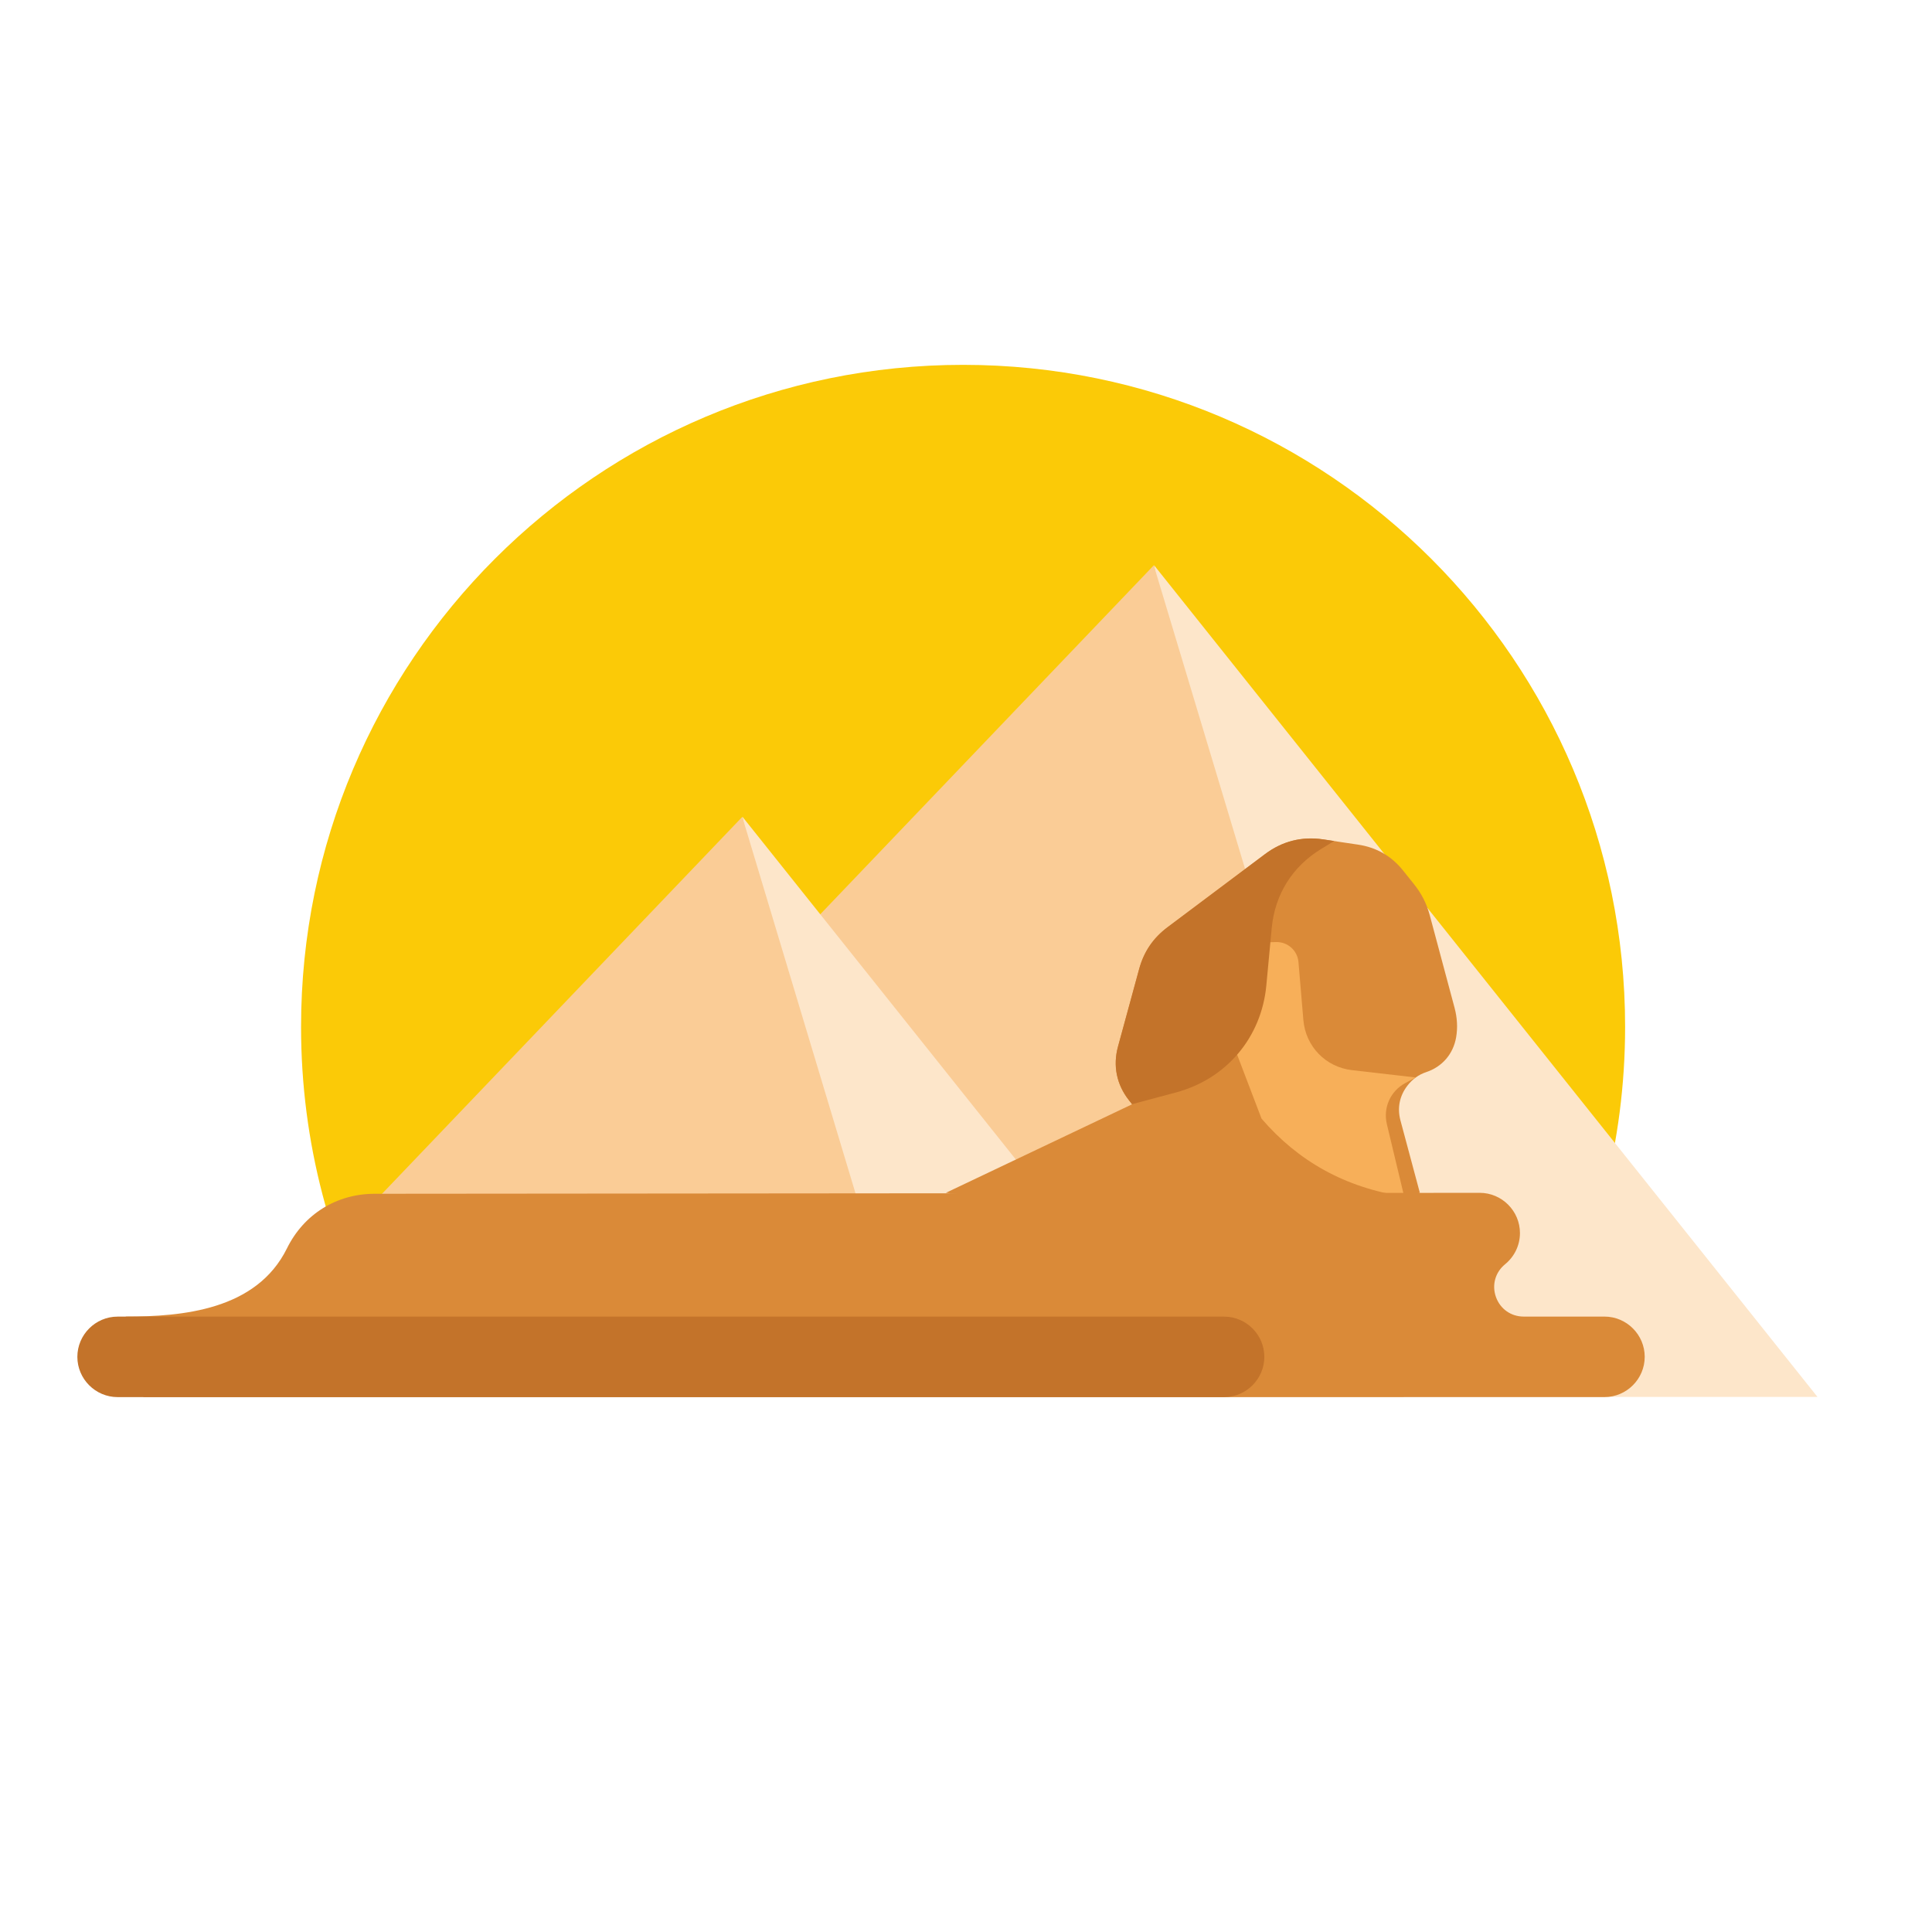 <?xml version="1.0" encoding="UTF-8" standalone="no"?>
<!-- Created with Inkscape (http://www.inkscape.org/) -->

<svg
   version="1.1"
   id="svg1"
   width="880"
   height="880"
   viewBox="0 0 880 880"
   sodipodi:docname="egyptian-sphinx-publicdomainvectors.org.svg"
   inkscape:version="1.3.2 (091e20e, 2023-11-25, custom)"
   xmlns:inkscape="http://www.inkscape.org/namespaces/inkscape"
   xmlns:sodipodi="http://sodipodi.sourceforge.net/DTD/sodipodi-0.dtd"
   xmlns="http://www.w3.org/2000/svg"
   xmlns:svg="http://www.w3.org/2000/svg">
  <defs
     id="defs1">
    <clipPath
       clipPathUnits="userSpaceOnUse"
       id="clipPath3">
      <path
         d="M 0,660 H 660 V 0 H 0 Z"
         transform="translate(-329.005,-535.363)"
         id="path3" />
    </clipPath>
    <clipPath
       clipPathUnits="userSpaceOnUse"
       id="clipPath5">
      <path
         d="M 0,660 H 660 V 0 H 0 Z"
         transform="translate(-394.218,-466.949)"
         id="path5" />
    </clipPath>
    <clipPath
       clipPathUnits="userSpaceOnUse"
       id="clipPath7">
      <path
         d="M 0,660 H 660 V 0 H 0 Z"
         transform="translate(-122.554,-182.721)"
         id="path7" />
    </clipPath>
    <clipPath
       clipPathUnits="userSpaceOnUse"
       id="clipPath9">
      <path
         d="M 0,660 H 660 V 0 H 0 Z"
         transform="translate(-253.622,-380.996)"
         id="path9" />
    </clipPath>
    <clipPath
       clipPathUnits="userSpaceOnUse"
       id="clipPath11">
      <path
         d="M 0,660 H 660 V 0 H 0 Z"
         transform="translate(-64.111,-182.721)"
         id="path11" />
    </clipPath>
    <clipPath
       clipPathUnits="userSpaceOnUse"
       id="clipPath13">
      <path
         d="M 0,660 H 660 V 0 H 0 Z"
         transform="translate(-485.044,-252.513)"
         id="path13" />
    </clipPath>
    <clipPath
       clipPathUnits="userSpaceOnUse"
       id="clipPath15">
      <path
         d="M 0,660 H 660 V 0 H 0 Z"
         transform="translate(-483.626,-291.916)"
         id="path15" />
    </clipPath>
    <clipPath
       clipPathUnits="userSpaceOnUse"
       id="clipPath17">
      <path
         d="M 0,660 H 660 V 0 H 0 Z"
         transform="translate(-455.788,-372.704)"
         id="path17" />
    </clipPath>
    <clipPath
       clipPathUnits="userSpaceOnUse"
       id="clipPath19">
      <path
         d="M 0,660 H 660 V 0 H 0 Z"
         transform="translate(-128,-252.19)"
         id="path19" />
    </clipPath>
    <clipPath
       clipPathUnits="userSpaceOnUse"
       id="clipPath21">
      <path
         d="M 0,660 H 660 V 0 H 0 Z"
         transform="translate(-40.177,-210.226)"
         id="path21" />
    </clipPath>
  </defs>
  <sodipodi:namedview
     id="namedview1"
     pagecolor="#ffffff"
     bordercolor="#000000"
     borderopacity="0.25"
     inkscape:showpageshadow="2"
     inkscape:pageopacity="0.0"
     inkscape:pagecheckerboard="0"
     inkscape:deskcolor="#d1d1d1"
     inkscape:zoom="0.67272727"
     inkscape:cx="439.25676"
     inkscape:cy="440"
     inkscape:window-width="1440"
     inkscape:window-height="830"
     inkscape:window-x="-6"
     inkscape:window-y="-6"
     inkscape:window-maximized="1"
     inkscape:current-layer="g1">
    <inkscape:page
       x="0"
       y="0"
       inkscape:label="1"
       id="page1"
       width="880"
       height="880"
       margin="243.628 52.087 166.183 35.232"
       bleed="0" />
  </sodipodi:namedview>
  <g
     id="g1"
     inkscape:groupmode="layer"
     inkscape:label="1">
    <g
       id="group-MC0">
      <path
         id="path2"
         d="m 0,0 c 124.936,0 226.215,-101.28 226.215,-226.216 0,-39.523 -10.146,-76.671 -27.958,-109.003 h -396.514 c -17.812,32.332 -27.96,69.48 -27.96,109.003 C -226.217,-101.28 -124.936,0 0,0"
         style="fill:#fbca07;fill-opacity:1;fill-rule:evenodd;stroke:none"
         transform="matrix(1.333,0,0,-1.333,438.673,166.182)"
         clip-path="url(#clipPath3)" />
      <path
         id="path4"
         d="M 0,0 226.718,-284.228 H 55.45 Z"
         style="fill:#fde6ca;fill-opacity:1;fill-rule:evenodd;stroke:none"
         transform="matrix(1.333,0,0,-1.333,525.624,257.401)"
         clip-path="url(#clipPath5)" />
      <path
         id="path6"
         d="M 0,0 271.664,284.228 357.146,0 Z"
         style="fill:#facc96;fill-opacity:1;fill-rule:evenodd;stroke:none"
         transform="matrix(1.333,0,0,-1.333,163.405,636.372)"
         clip-path="url(#clipPath7)" />
      <path
         id="path8"
         d="M 0,0 158.155,-198.275 H 38.682 Z"
         style="fill:#fde6ca;fill-opacity:1;fill-rule:evenodd;stroke:none"
         transform="matrix(1.333,0,0,-1.333,338.163,372.005)"
         clip-path="url(#clipPath9)" />
      <path
         id="path10"
         d="M 0,0 189.511,198.275 249.144,0 Z"
         style="fill:#facc96;fill-opacity:1;fill-rule:evenodd;stroke:none"
         transform="matrix(1.333,0,0,-1.333,85.482,636.372)"
         clip-path="url(#clipPath11)" />
      <path
         id="path12"
         d="m 0,0 -6.631,24.747 c -1.135,4.236 -0.314,8.362 2.355,11.842 1.724,2.246 3.909,3.817 6.421,4.649 5.494,1.819 9.27,6.203 10.251,11.908 0.564,3.273 0.383,6.648 -0.542,10.103 L 3.425,94.707 c -1.109,4.135 -2.798,7.475 -5.472,10.817 l -3.666,4.581 c -3.993,4.993 -9.115,7.937 -15.436,8.878 L -33,120.748 c -7.31,1.09 -13.994,-0.601 -19.907,-5.038 L -86.199,90.743 c -4.941,-3.705 -8.093,-8.347 -9.717,-14.303 l -7.219,-26.47 c -1.789,-6.557 -0.49,-12.973 3.709,-18.318 L -98.325,30.251 -161.971,0 -48.818,-11.689 Z"
         style="fill:#da8a38;fill-opacity:1;fill-rule:evenodd;stroke:none"
         transform="matrix(1.333,0,0,-1.333,646.725,543.316)"
         clip-path="url(#clipPath13)" />
      <path
         id="path14"
         d="m 0,0 -3.499,-1.875 c -5.149,-2.756 -7.703,-8.442 -6.344,-14.122 l 5.911,-24.688 c -20.232,3.022 -36.314,12.151 -48.754,26.633 l -15.47,40.568 14.095,19.595 6.362,0.163 c 3.963,0.102 7.306,-2.894 7.639,-6.841 l 1.674,-19.792 c 0.765,-9.033 7.617,-16.096 16.62,-17.133 z"
         style="fill:#f7af59;fill-opacity:1;fill-rule:evenodd;stroke:none"
         transform="matrix(1.333,0,0,-1.333,644.835,490.779)"
         clip-path="url(#clipPath15)" />
      <path
         id="path16"
         d="m 0,0 -3.744,0.557 c -7.311,1.089 -13.994,-0.601 -19.907,-5.038 l -33.292,-24.967 c -4.941,-3.705 -8.093,-8.347 -9.717,-14.303 l -7.219,-26.471 c -1.789,-6.556 -0.49,-12.972 3.709,-18.317 l 1.101,-1.401 14.995,4.018 c 17.252,4.623 29.211,18.783 30.878,36.567 l 1.83,19.507 c 1.089,11.609 7.04,21.128 17,27.191 z"
         style="fill:#c3732a;fill-opacity:1;fill-rule:evenodd;stroke:none"
         transform="matrix(1.333,0,0,-1.333,607.717,383.061)"
         clip-path="url(#clipPath17)" />
      <path
         id="path18"
         d="m 0,0 377.586,0.322 c 7.563,0 13.752,-6.189 13.752,-13.751 0,-4.286 -1.986,-8.132 -5.085,-10.658 -3.361,-2.742 -4.576,-7.098 -3.121,-11.184 1.457,-4.088 5.149,-6.694 9.489,-6.694 h 27.595 c 7.564,0 13.752,-6.188 13.752,-13.752 0,-7.562 -6.189,-13.753 -13.752,-13.753 H -79.015 l -6.058,27.505 c 19.308,0 44.664,2.166 55.095,23.309 C -24.205,-6.961 -13.041,-0.012 0,0"
         style="fill:#da8a38;fill-opacity:1;fill-rule:evenodd;stroke:none"
         transform="matrix(1.333,0,0,-1.333,170.667,543.746)"
         clip-path="url(#clipPath19)" />
      <path
         id="path20"
         d="m 0,0 h 378.086 c 7.563,0 13.75,-6.189 13.75,-13.752 v -10e-4 c 0,-7.561 -6.187,-13.752 -13.75,-13.752 L 0,-27.505 c -7.565,0 -13.753,6.191 -13.753,13.752 v 10e-4 C -13.753,-6.189 -7.565,0 0,0"
         style="fill:#c3732a;fill-opacity:1;fill-rule:evenodd;stroke:none"
         transform="matrix(1.333,0,0,-1.333,53.569,599.699)"
         clip-path="url(#clipPath21)" />
    </g>
  </g>
</svg>
